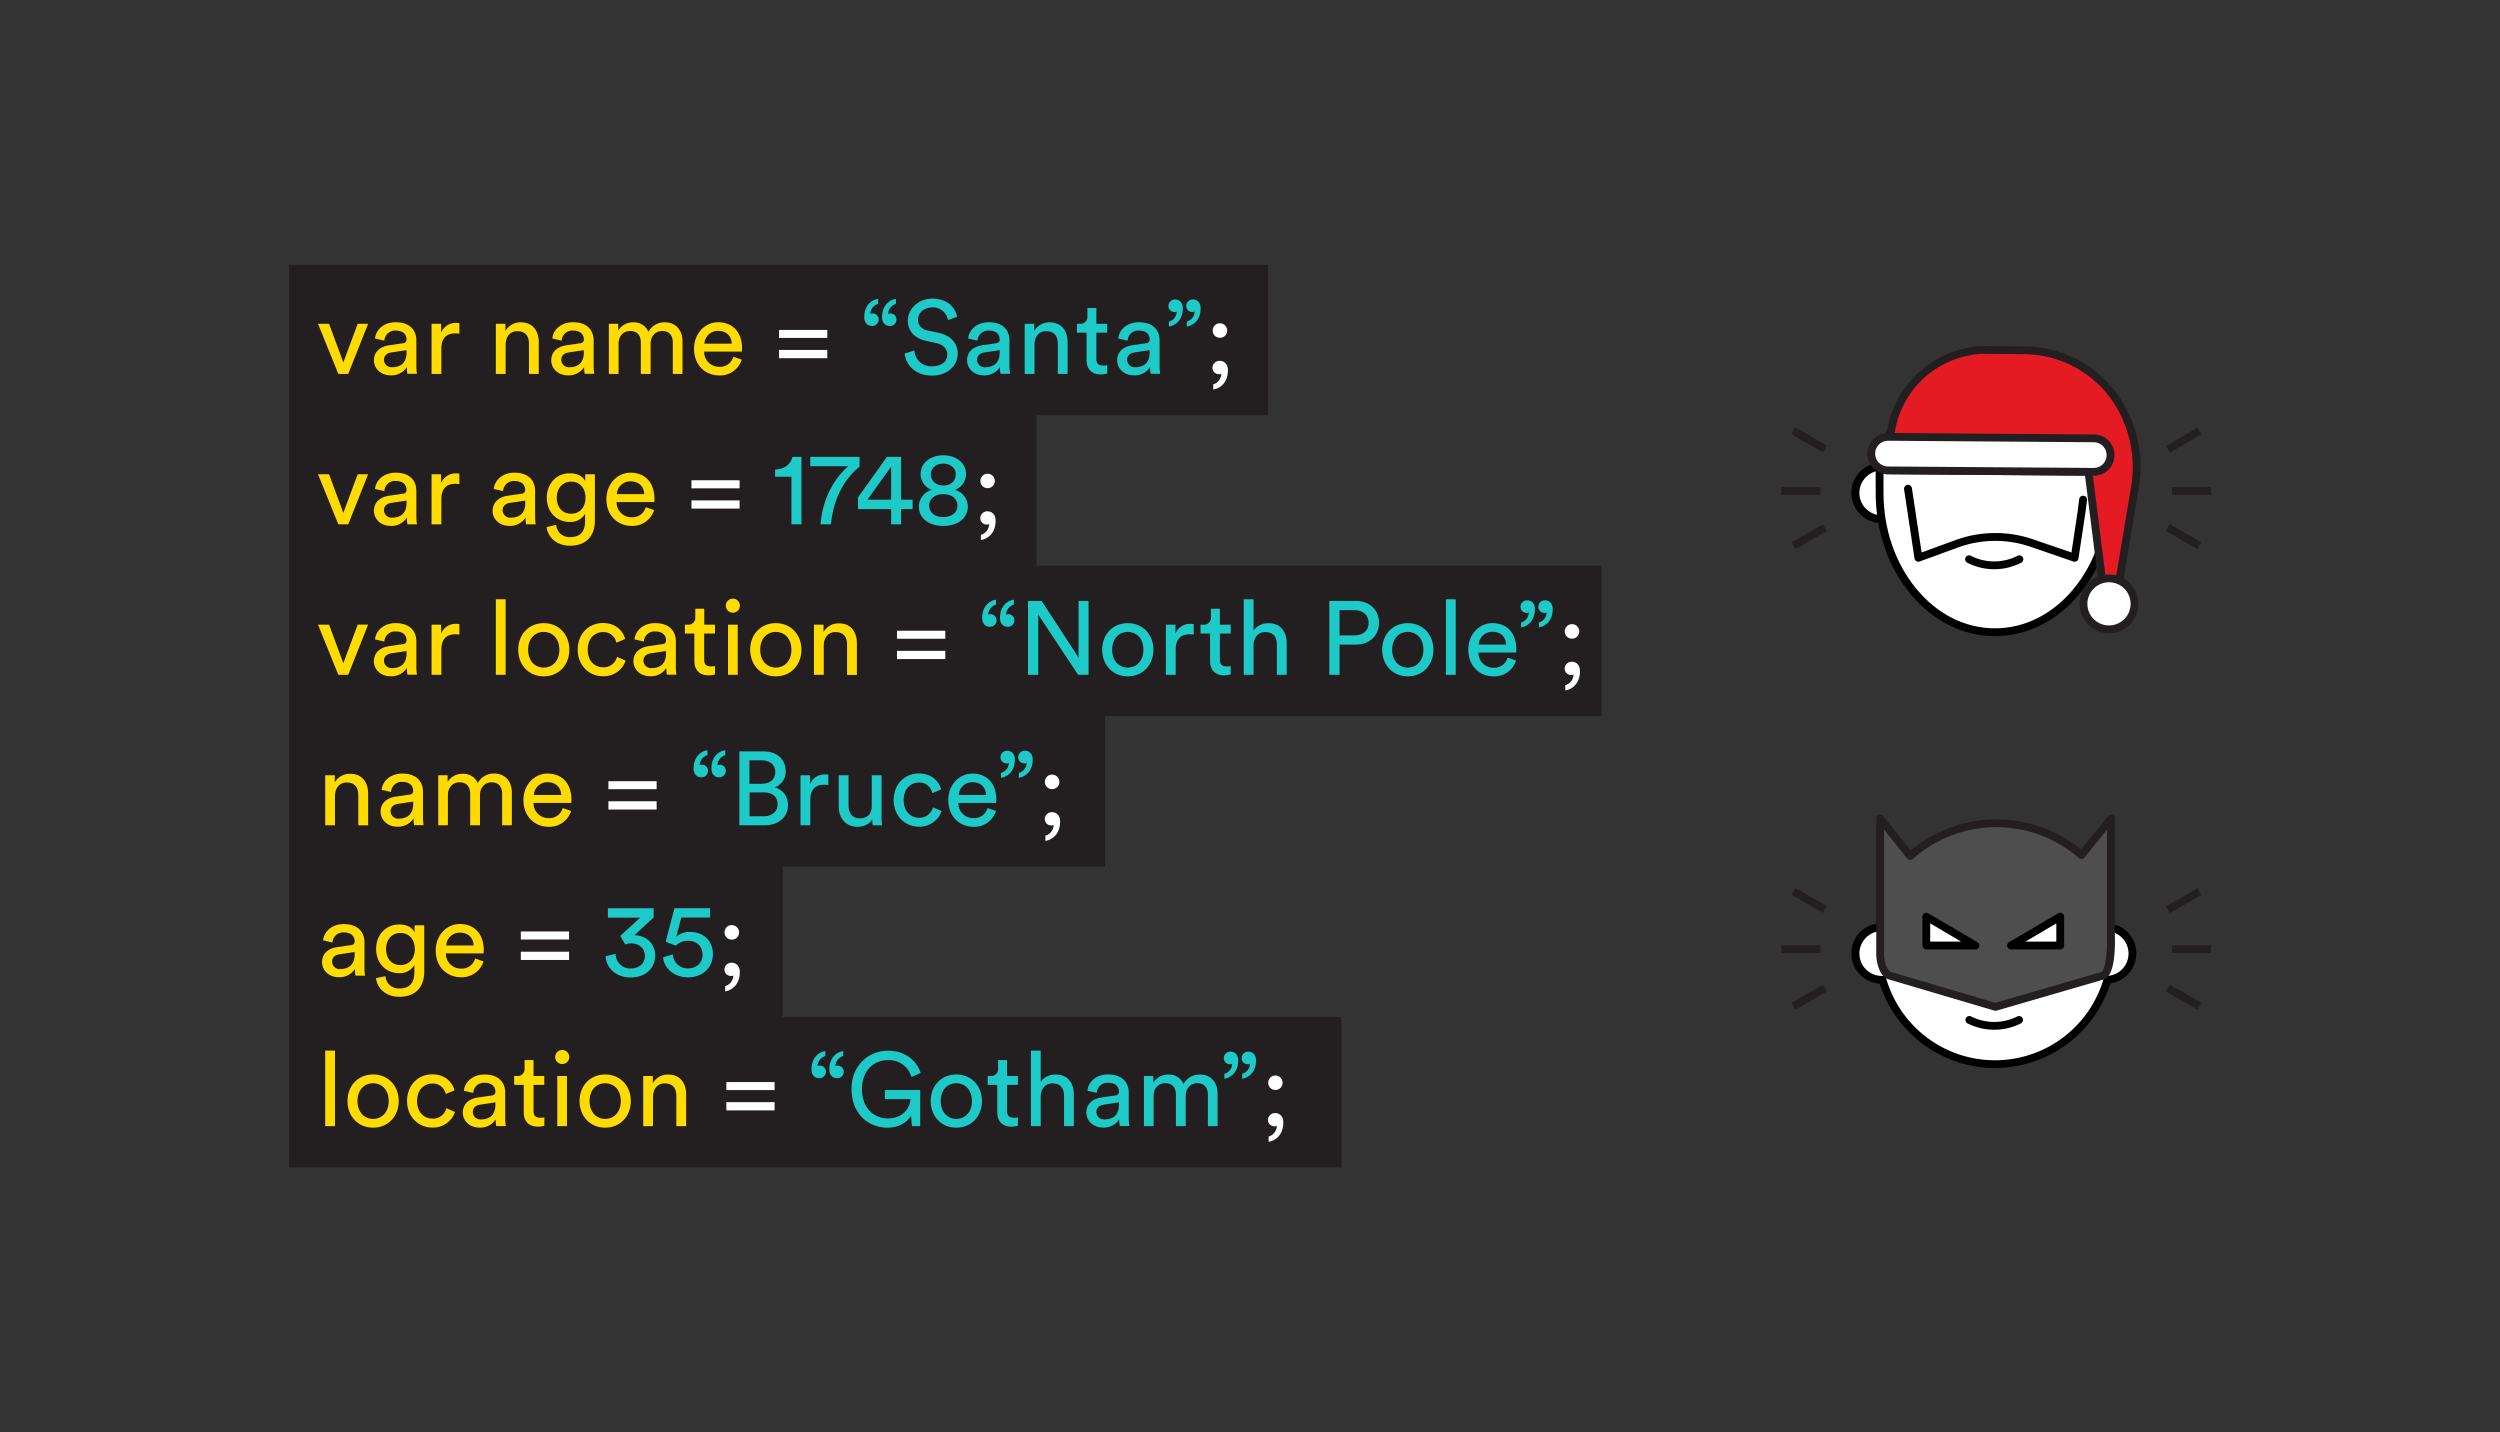 <svg id="Layer_1" data-name="Layer 1" xmlns="http://www.w3.org/2000/svg" viewBox="0 0 960 550"><rect x="0" y="0" width="960" height="550" fill="#333333" stroke="none"/><defs><style>.cls-1{fill:none;}.cls-2{fill:#231f20;}.cls-3{fill:#ffdb00;}.cls-4{fill:#fff;}.cls-5{fill:#1ecac7;}.cls-6{fill:#4e4e4e;}.cls-7{fill:#e51b24;}</style></defs><title>Slide-36-Batman</title><rect class="cls-1" width="960" height="550"/><polygon class="cls-2" points="424.34 332.77 424.34 275 614.97 275 614.97 217.23 398.03 217.23 398.03 159.46 486.93 159.46 486.93 101.69 111 101.69 111 159.46 111 217.23 111 275 111 332.77 111 390.54 111 448.31 515.16 448.31 515.16 390.54 300.57 390.54 300.57 332.77 424.34 332.77"/><path class="cls-3" d="M17.63,215.2H13.88V196h3.68v2.76a6.59,6.59,0,0,1,5.92-3.32c4.6,0,6.88,3.32,6.88,7.6v12.2H26.59V203.64c0-2.68-1.12-4.84-4.48-4.84-3,0-4.48,2.36-4.48,5.28V215.2Z" transform="translate(111 101.69)"/><path class="cls-3" d="M41,204.2l5.2-.76A1.4,1.4,0,0,0,47.67,202c0-1.88-1.24-3.44-4.16-3.44a4.08,4.08,0,0,0-4.36,3.88l-3.6-.84c0.4-3.68,3.72-6.24,7.88-6.24,5.76,0,8,3.28,8,7V212a18.07,18.07,0,0,0,.24,3.16H48a14.07,14.07,0,0,1-.2-2.6,7,7,0,0,1-6.2,3.2c-3.92,0-6.44-2.72-6.44-5.76C35.16,206.6,37.67,204.68,41,204.2ZM47.67,207v-0.88l-5.88.88c-1.6.24-2.8,1.16-2.8,2.88a2.92,2.92,0,0,0,3.12,2.8C45.19,212.64,47.67,211.16,47.67,207Z" transform="translate(111 101.69)"/><path class="cls-3" d="M57.28,215.2V196h3.6v2.56a6.63,6.63,0,0,1,5.84-3.12A6,6,0,0,1,72.47,199a6.9,6.9,0,0,1,6.44-3.64c3.36,0,6.64,2.28,6.64,7.32V215.2H81.83V203.12c0-2.52-1.24-4.4-4.08-4.4-2.64,0-4.44,2.08-4.44,4.84V215.2H69.55V203.12c0-2.48-1.2-4.4-4.08-4.4-2.68,0-4.48,2-4.48,4.88v11.6H57.28Z" transform="translate(111 101.69)"/><path class="cls-3" d="M108.31,209.72a8.72,8.72,0,0,1-8.64,6.08C94.51,215.8,90,212,90,205.52c0-6,4.36-10.16,9.2-10.16,5.92,0,9.24,4.08,9.24,10.08a8.44,8.44,0,0,1-.08,1.2H93.87a5.71,5.71,0,0,0,5.8,5.84,5.24,5.24,0,0,0,5.4-3.88Zm-3.8-6.12c-0.08-2.76-1.88-4.92-5.28-4.92A5.17,5.17,0,0,0,94,203.6h10.52Z" transform="translate(111 101.69)"/><path class="cls-4" d="M122.63,201.36v-3.08h18.52v3.08H122.63Zm0,7.8V206h18.52v3.16H122.63Z" transform="translate(111 101.69)"/><path class="cls-5" d="M158.27,196.8c-1.56,0-2.92-1.12-2.92-3.4,0-4.72,3.08-6.76,5.32-7v1.88a4.18,4.18,0,0,0-3,3.88,1.5,1.5,0,0,1,.8-0.2,2.32,2.32,0,0,1,2.4,2.44A2.48,2.48,0,0,1,158.27,196.8Zm6.84,0c-1.56,0-2.92-1.12-2.92-3.4,0-4.72,3.08-6.76,5.32-7v1.88a4.18,4.18,0,0,0-3,3.88,1.5,1.5,0,0,1,.8-0.2,2.32,2.32,0,0,1,2.4,2.44A2.48,2.48,0,0,1,165.11,196.8Z" transform="translate(111 101.69)"/><path class="cls-5" d="M182.15,186.84c5.4,0,8.56,3.2,8.56,7.68a6.29,6.29,0,0,1-4.24,6.12,6.82,6.82,0,0,1,5.12,6.84c0,4.48-3.56,7.72-8.76,7.72h-9.92V186.84h9.24Zm-0.44,12.4c3.16,0,5-1.88,5-4.52s-2-4.44-5.2-4.44h-4.72v9h4.88Zm0.56,12.52c3.16,0,5.32-1.76,5.32-4.52s-1.72-4.64-5.16-4.64h-5.6v9.16h5.44Z" transform="translate(111 101.69)"/><path class="cls-5" d="M207.07,199.76a11.71,11.71,0,0,0-1.64-.12c-3.16,0-5.28,1.68-5.28,5.92v9.64h-3.76V196h3.68v3.36a6,6,0,0,1,5.76-3.68,7.06,7.06,0,0,1,1.24.12v4Z" transform="translate(111 101.69)"/><path class="cls-5" d="M218.27,215.8c-4.48,0-7.2-3.36-7.2-7.72V196h3.76v11.56c0,2.64,1.2,5,4.36,5s4.56-2,4.56-4.92V196h3.76v15.68a32.33,32.33,0,0,0,.2,3.56h-3.6a17,17,0,0,1-.16-2.32C222.91,214.88,220.51,215.8,218.27,215.8Z" transform="translate(111 101.69)"/><path class="cls-5" d="M236,205.56c0,4.4,2.76,6.76,5.88,6.76a5.23,5.23,0,0,0,5.36-4l3.32,1.44a8.84,8.84,0,0,1-8.68,6c-5.6,0-9.72-4.4-9.72-10.24,0-6,4.2-10.2,9.68-10.2,5.12,0,7.76,3.2,8.56,6.12l-3.4,1.44a5,5,0,0,0-5.16-4.08C238.75,198.84,236,201.08,236,205.56Z" transform="translate(111 101.69)"/><path class="cls-5" d="M271.47,209.72a8.72,8.72,0,0,1-8.64,6.08c-5.16,0-9.68-3.76-9.68-10.28,0-6,4.36-10.16,9.2-10.16,5.92,0,9.24,4.08,9.24,10.08a8.47,8.47,0,0,1-.08,1.2H257a5.71,5.71,0,0,0,5.8,5.84,5.24,5.24,0,0,0,5.4-3.88Zm-3.8-6.12c-0.08-2.76-1.88-4.92-5.28-4.92a5.18,5.18,0,0,0-5.24,4.92h10.52Z" transform="translate(111 101.69)"/><path class="cls-5" d="M275.79,186.6c1.56,0,2.92,1.12,2.92,3.4,0,4.72-3.08,6.68-5.32,7v-1.88a4.1,4.1,0,0,0,3-3.88,1.5,1.5,0,0,1-.8.2,2.32,2.32,0,0,1-2.4-2.44A2.48,2.48,0,0,1,275.79,186.6Zm6.84,0c1.56,0,2.92,1.12,2.92,3.4,0,4.72-3.08,6.68-5.32,7v-1.88a4.1,4.1,0,0,0,3-3.88,1.5,1.5,0,0,1-.8.2A2.32,2.32,0,0,1,280,189,2.48,2.48,0,0,1,282.63,186.6Z" transform="translate(111 101.69)"/><path class="cls-4" d="M293,210.2c1.64,0,3.08,1.2,3.08,3.6,0,5-3.28,7.08-5.64,7.4v-2a4.32,4.32,0,0,0,3.16-4.12,1.56,1.56,0,0,1-.84.2,2.47,2.47,0,0,1-2.56-2.6A2.66,2.66,0,0,1,293,210.2Zm0-14.44a2.78,2.78,0,0,1,2.8,2.8,2.75,2.75,0,0,1-2.8,2.76,2.71,2.71,0,0,1-2.76-2.76A2.75,2.75,0,0,1,293,195.76Z" transform="translate(111 101.69)"/><path class="cls-3" d="M18.51,262l5.2-.76a1.4,1.4,0,0,0,1.48-1.44c0-1.88-1.24-3.44-4.16-3.44a4.08,4.08,0,0,0-4.36,3.88l-3.6-.84c0.4-3.68,3.72-6.24,7.88-6.24,5.76,0,8,3.28,8,7v9.64a18.07,18.07,0,0,0,.24,3.16H25.51a14.07,14.07,0,0,1-.2-2.6,7,7,0,0,1-6.2,3.2c-3.92,0-6.44-2.72-6.44-5.76C12.68,264.37,15.19,262.45,18.51,262Zm6.68,2.76v-0.88l-5.88.88c-1.6.24-2.8,1.16-2.8,2.88a2.92,2.92,0,0,0,3.12,2.8C22.71,270.41,25.19,268.93,25.19,264.73Z" transform="translate(111 101.69)"/><path class="cls-3" d="M37,273.17a5.11,5.11,0,0,0,5.24,4.72c4,0,5.88-2.08,5.88-6.24v-2.76A6.41,6.41,0,0,1,42.27,272c-5.12,0-8.84-3.88-8.84-9.32,0-5.2,3.56-9.36,8.84-9.36,3,0,5,1.12,5.92,3v-2.68h3.72v17.8c0,4.88-2.4,9.64-9.64,9.64-4.8,0-8.4-3-8.88-7.16Zm11.28-10.44c0-3.72-2.24-6.16-5.48-6.16s-5.56,2.44-5.56,6.16,2.16,6.16,5.56,6.16C46.07,268.89,48.31,266.45,48.31,262.73Z" transform="translate(111 101.69)"/><path class="cls-3" d="M74.67,267.49A8.72,8.72,0,0,1,66,273.57c-5.16,0-9.68-3.76-9.68-10.28,0-6,4.36-10.16,9.2-10.16,5.92,0,9.24,4.08,9.24,10.08a8.44,8.44,0,0,1-.08,1.2H60.23a5.71,5.71,0,0,0,5.8,5.84,5.24,5.24,0,0,0,5.4-3.88Zm-3.8-6.12c-0.08-2.76-1.88-4.92-5.28-4.92a5.17,5.17,0,0,0-5.24,4.92H70.87Z" transform="translate(111 101.69)"/><path class="cls-4" d="M89,259.13V256h18.52v3.08H89Zm0,7.8v-3.16h18.52v3.16H89Z" transform="translate(111 101.69)"/><path class="cls-5" d="M127.19,257.69l7.64-7h-12.4v-3.6H140v3.52l-7.4,6.84c3.8,0,8,2.56,8,7.88,0,4.36-3.36,8.32-9.4,8.32s-9.4-3.92-9.64-8.16l3.84-.88a5.59,5.59,0,0,0,5.76,5.6c3.56,0,5.48-2.2,5.48-4.8,0-3.4-2.72-4.84-5.28-4.84a7,7,0,0,0-2.28.4Z" transform="translate(111 101.69)"/><path class="cls-5" d="M147.39,264.81a5.6,5.6,0,0,0,5.84,5.36c3.08,0,5.56-2,5.56-5.24,0-3.56-2.6-5.36-5.6-5.36a6.64,6.64,0,0,0-4.72,1.88c-1.36-.52-2.52-1-3.84-1.52L148,247.05h13.68v3.6H150.59l-1.92,7.44a7.26,7.26,0,0,1,5.28-1.92c5.08,0,8.8,3.24,8.8,8.6,0,4.88-3.76,8.84-9.52,8.84-5.52,0-9.24-3.6-9.6-7.68Z" transform="translate(111 101.69)"/><path class="cls-4" d="M170,268c1.64,0,3.08,1.2,3.08,3.6,0,5-3.28,7.08-5.64,7.4v-2a4.32,4.32,0,0,0,3.16-4.12,1.56,1.56,0,0,1-.84.2,2.47,2.47,0,0,1-2.56-2.6A2.66,2.66,0,0,1,170,268Zm0-14.44a2.78,2.78,0,0,1,2.8,2.8,2.75,2.75,0,0,1-2.8,2.76,2.71,2.71,0,0,1-2.76-2.76A2.75,2.75,0,0,1,170,253.53Z" transform="translate(111 101.69)"/><path class="cls-3" d="M13.88,330.74v-29h3.76v29H13.88Z" transform="translate(111 101.69)"/><path class="cls-3" d="M42.11,321.1c0,5.88-4.08,10.24-9.84,10.24S22.44,327,22.44,321.1s4.08-10.2,9.84-10.2S42.11,315.26,42.11,321.1Zm-3.84,0c0-4.44-2.8-6.84-6-6.84s-6,2.4-6,6.84,2.8,6.88,6,6.88S38.27,325.58,38.27,321.1Z" transform="translate(111 101.69)"/><path class="cls-3" d="M49.15,321.1c0,4.4,2.76,6.76,5.88,6.76a5.23,5.23,0,0,0,5.36-4l3.32,1.44a8.84,8.84,0,0,1-8.68,6c-5.6,0-9.72-4.4-9.72-10.24,0-6,4.2-10.2,9.68-10.2,5.12,0,7.76,3.2,8.56,6.12l-3.4,1.44A5,5,0,0,0,55,314.38C52,314.38,49.15,316.62,49.15,321.1Z" transform="translate(111 101.69)"/><path class="cls-3" d="M72.56,319.74l5.2-.76a1.4,1.4,0,0,0,1.48-1.44c0-1.88-1.24-3.44-4.16-3.44A4.08,4.08,0,0,0,70.72,318l-3.6-.84c0.4-3.68,3.72-6.24,7.88-6.24,5.76,0,8,3.28,8,7v9.64a18.07,18.07,0,0,0,.24,3.16H79.55a14.07,14.07,0,0,1-.2-2.6,7,7,0,0,1-6.2,3.2c-3.92,0-6.44-2.72-6.44-5.76C66.72,322.14,69.24,320.22,72.56,319.74Zm6.68,2.76v-0.88l-5.88.88c-1.6.24-2.8,1.16-2.8,2.88a2.92,2.92,0,0,0,3.12,2.8C76.75,328.18,79.23,326.7,79.23,322.5Z" transform="translate(111 101.69)"/><path class="cls-3" d="M93.88,311.5H98v3.4H93.88v10c0,1.76.72,2.64,2.68,2.64a7.6,7.6,0,0,0,1.48-.16v3.2a8.22,8.22,0,0,1-2.56.36c-3.28,0-5.36-2-5.36-5.48V314.9H86.44v-3.4h1a2.69,2.69,0,0,0,3-3v-3.12h3.44v6.08Z" transform="translate(111 101.69)"/><path class="cls-3" d="M104.88,301.5a2.7,2.7,0,1,1-2.68,2.72A2.7,2.7,0,0,1,104.88,301.5ZM103,330.74V311.5h3.72v19.24H103Z" transform="translate(111 101.69)"/><path class="cls-3" d="M131.23,321.1c0,5.88-4.08,10.24-9.84,10.24s-9.84-4.36-9.84-10.24,4.08-10.2,9.84-10.2S131.23,315.26,131.23,321.1Zm-3.84,0c0-4.44-2.8-6.84-6-6.84s-6,2.4-6,6.84,2.8,6.88,6,6.88S127.39,325.58,127.39,321.1Z" transform="translate(111 101.69)"/><path class="cls-3" d="M139.79,330.74H136V311.5h3.68v2.76a6.59,6.59,0,0,1,5.92-3.32c4.6,0,6.88,3.32,6.88,7.6v12.2h-3.76V319.18c0-2.68-1.12-4.84-4.48-4.84-3,0-4.48,2.36-4.48,5.28v11.12Z" transform="translate(111 101.69)"/><path class="cls-4" d="M167.92,316.9v-3.08h18.52v3.08H167.92Zm0,7.8v-3.16h18.52v3.16H167.92Z" transform="translate(111 101.69)"/><path class="cls-5" d="M203.55,312.34c-1.56,0-2.92-1.12-2.92-3.4,0-4.72,3.08-6.76,5.32-7v1.88a4.18,4.18,0,0,0-3,3.88,1.5,1.5,0,0,1,.8-0.2,2.32,2.32,0,0,1,2.4,2.44A2.48,2.48,0,0,1,203.55,312.34Zm6.84,0c-1.56,0-2.92-1.12-2.92-3.4,0-4.72,3.08-6.76,5.32-7v1.88a4.18,4.18,0,0,0-3,3.88,1.5,1.5,0,0,1,.8-0.2,2.32,2.32,0,0,1,2.4,2.44A2.48,2.48,0,0,1,210.39,312.34Z" transform="translate(111 101.69)"/><path class="cls-5" d="M239.19,330.74l-0.36-4c-1.24,2.24-4.32,4.6-9.08,4.6-7.12,0-13.76-5.2-13.76-14.8s7-14.76,14-14.76c6.16,0,10.92,3.44,12.56,8.56L239,311.86a9,9,0,0,0-9-6.48c-5.08,0-10,3.64-10,11.16s4.8,11.24,9.88,11.24c6.32,0,8.6-4.48,8.76-7.4h-9.84v-3.52h13.56v13.88h-3.16Z" transform="translate(111 101.69)"/><path class="cls-5" d="M266.07,321.1c0,5.88-4.08,10.24-9.84,10.24s-9.84-4.36-9.84-10.24,4.08-10.2,9.84-10.2S266.07,315.26,266.07,321.1Zm-3.84,0c0-4.44-2.8-6.84-6-6.84s-6,2.4-6,6.84,2.8,6.88,6,6.88S262.23,325.58,262.23,321.1Z" transform="translate(111 101.69)"/><path class="cls-5" d="M275.71,311.5h4.16v3.4h-4.16v10c0,1.76.72,2.64,2.68,2.64a7.59,7.59,0,0,0,1.48-.16v3.2a8.21,8.21,0,0,1-2.56.36c-3.28,0-5.36-2-5.36-5.48V314.9h-3.68v-3.4h1a2.69,2.69,0,0,0,3-3v-3.12h3.44v6.08Z" transform="translate(111 101.69)"/><path class="cls-5" d="M288.63,330.74h-3.76v-29h3.76v12a6.8,6.8,0,0,1,5.84-2.8c4.6,0,6.88,3.32,6.88,7.6v12.2h-3.76V319.18c0-2.68-1.12-4.84-4.48-4.84-2.88,0-4.4,2.24-4.48,5.08v11.32Z" transform="translate(111 101.69)"/><path class="cls-5" d="M312,319.74l5.2-.76a1.4,1.4,0,0,0,1.48-1.44c0-1.88-1.24-3.44-4.16-3.44a4.08,4.08,0,0,0-4.36,3.88l-3.6-.84c0.4-3.68,3.72-6.24,7.88-6.24,5.76,0,8,3.28,8,7v9.64a18.1,18.1,0,0,0,.24,3.16H319a14.06,14.06,0,0,1-.2-2.6,7,7,0,0,1-6.2,3.2c-3.92,0-6.44-2.72-6.44-5.76C306.15,322.14,308.67,320.22,312,319.74Zm6.68,2.76v-0.88l-5.88.88c-1.6.24-2.8,1.16-2.8,2.88a2.92,2.92,0,0,0,3.12,2.8C316.19,328.18,318.67,326.7,318.67,322.5Z" transform="translate(111 101.69)"/><path class="cls-5" d="M328.27,330.74V311.5h3.6v2.56a6.63,6.63,0,0,1,5.84-3.12,6,6,0,0,1,5.76,3.64,6.91,6.91,0,0,1,6.44-3.64c3.36,0,6.64,2.28,6.64,7.32v12.48h-3.72V318.66c0-2.52-1.24-4.4-4.08-4.4-2.64,0-4.44,2.08-4.44,4.84v11.64h-3.76V318.66c0-2.48-1.2-4.4-4.08-4.4-2.68,0-4.48,2-4.48,4.88v11.6h-3.72Z" transform="translate(111 101.69)"/><path class="cls-5" d="M361.55,302.14c1.56,0,2.92,1.12,2.92,3.4,0,4.72-3.08,6.68-5.32,7v-1.88a4.1,4.1,0,0,0,3-3.88,1.5,1.5,0,0,1-.8.2,2.32,2.32,0,0,1-2.4-2.44A2.48,2.48,0,0,1,361.55,302.14Zm6.84,0c1.56,0,2.92,1.12,2.92,3.4,0,4.72-3.08,6.68-5.32,7v-1.88a4.1,4.1,0,0,0,3-3.88,1.5,1.5,0,0,1-.8.2,2.32,2.32,0,0,1-2.4-2.44A2.48,2.48,0,0,1,368.39,302.14Z" transform="translate(111 101.69)"/><path class="cls-4" d="M378.71,325.74c1.64,0,3.08,1.2,3.08,3.6,0,5-3.28,7.08-5.64,7.4v-2a4.32,4.32,0,0,0,3.16-4.12,1.56,1.56,0,0,1-.84.2,2.47,2.47,0,0,1-2.56-2.6A2.66,2.66,0,0,1,378.71,325.74Zm0-14.44a2.78,2.78,0,0,1,2.8,2.8,2.75,2.75,0,0,1-2.8,2.76A2.71,2.71,0,0,1,376,314.1,2.75,2.75,0,0,1,378.71,311.3Z" transform="translate(111 101.69)"/><path class="cls-3" d="M22.72,41.89h-3.8l-7.8-19.24h4.24l5.48,14.84,5.52-14.84h4Z" transform="translate(111 101.69)"/><path class="cls-3" d="M38.44,30.89l5.2-.76a1.4,1.4,0,0,0,1.48-1.44c0-1.88-1.24-3.44-4.16-3.44a4.08,4.08,0,0,0-4.36,3.88L33,28.29c0.4-3.68,3.72-6.24,7.88-6.24,5.76,0,8,3.28,8,7v9.64a18.08,18.08,0,0,0,.24,3.16H45.44a14.07,14.07,0,0,1-.2-2.6,7,7,0,0,1-6.2,3.2c-3.92,0-6.44-2.72-6.44-5.76C32.6,33.29,35.12,31.37,38.44,30.89Zm6.68,2.76V32.77l-5.88.88c-1.6.24-2.8,1.16-2.8,2.88a2.92,2.92,0,0,0,3.12,2.8C42.64,39.33,45.12,37.85,45.12,33.65Z" transform="translate(111 101.69)"/><path class="cls-3" d="M65.4,26.45a11.71,11.71,0,0,0-1.64-.12c-3.16,0-5.28,1.68-5.28,5.92v9.64H54.72V22.65H58.4V26a6,6,0,0,1,5.76-3.68,7.06,7.06,0,0,1,1.24.12v4Z" transform="translate(111 101.69)"/><path class="cls-3" d="M83.16,41.89H79.4V22.65h3.68v2.76A6.59,6.59,0,0,1,89,22.09c4.6,0,6.88,3.32,6.88,7.6v12.2H92.12V30.33c0-2.68-1.12-4.84-4.48-4.84-3,0-4.48,2.36-4.48,5.28V41.89Z" transform="translate(111 101.69)"/><path class="cls-3" d="M106.52,30.89l5.2-.76a1.4,1.4,0,0,0,1.48-1.44c0-1.88-1.24-3.44-4.16-3.44a4.08,4.08,0,0,0-4.36,3.88l-3.6-.84c0.4-3.68,3.72-6.24,7.88-6.24,5.76,0,8,3.28,8,7v9.64a18.08,18.08,0,0,0,.24,3.16h-3.68a14.07,14.07,0,0,1-.2-2.6,7,7,0,0,1-6.2,3.2c-3.92,0-6.44-2.72-6.44-5.76C100.68,33.29,103.2,31.37,106.52,30.89Zm6.68,2.76V32.77l-5.88.88c-1.6.24-2.8,1.16-2.8,2.88a2.92,2.92,0,0,0,3.12,2.8C110.72,39.33,113.2,37.85,113.2,33.65Z" transform="translate(111 101.69)"/><path class="cls-3" d="M122.8,41.89V22.65h3.6v2.56a6.63,6.63,0,0,1,5.84-3.12A6,6,0,0,1,138,25.73a6.91,6.91,0,0,1,6.44-3.64c3.36,0,6.64,2.28,6.64,7.32V41.89h-3.72V29.81c0-2.52-1.24-4.4-4.08-4.4-2.64,0-4.44,2.08-4.44,4.84V41.89h-3.76V29.81c0-2.48-1.2-4.4-4.08-4.4-2.68,0-4.48,2-4.48,4.88v11.6H122.8Z" transform="translate(111 101.69)"/><path class="cls-3" d="M173.83,36.41a8.72,8.72,0,0,1-8.64,6.08c-5.16,0-9.68-3.76-9.68-10.28,0-6,4.36-10.16,9.2-10.16,5.92,0,9.24,4.08,9.24,10.08a8.44,8.44,0,0,1-.08,1.2H159.4a5.71,5.71,0,0,0,5.8,5.84,5.24,5.24,0,0,0,5.4-3.88ZM170,30.29c-0.08-2.76-1.88-4.92-5.28-4.92a5.17,5.17,0,0,0-5.24,4.92H170Z" transform="translate(111 101.69)"/><path class="cls-4" d="M188.16,28.05V25h18.52v3.08H188.16Zm0,7.8V32.69h18.52v3.16H188.16Z" transform="translate(111 101.69)"/><path class="cls-5" d="M223.8,23.49c-1.56,0-2.92-1.12-2.92-3.4,0-4.72,3.08-6.76,5.32-7V15a4.18,4.18,0,0,0-3,3.88,1.51,1.51,0,0,1,.8-0.2,2.32,2.32,0,0,1,2.4,2.44A2.48,2.48,0,0,1,223.8,23.49Zm6.84,0c-1.56,0-2.92-1.12-2.92-3.4,0-4.72,3.08-6.76,5.32-7V15a4.18,4.18,0,0,0-3,3.88,1.51,1.51,0,0,1,.8-0.2,2.32,2.32,0,0,1,2.4,2.44A2.48,2.48,0,0,1,230.64,23.49Z" transform="translate(111 101.69)"/><path class="cls-5" d="M253,21.21a5.75,5.75,0,0,0-6-4.84c-3.2,0-5.48,2.08-5.48,4.72,0,2,1.24,3.6,3.64,4.12l4.24,0.92c4.72,1,7.36,4,7.36,8,0,4.4-3.76,8.4-9.8,8.4-6.84,0-10.08-4.4-10.6-8.44l3.76-1.2a6.44,6.44,0,0,0,6.8,6.08c3.92,0,5.84-2,5.84-4.52,0-2-1.4-3.8-4.24-4.4l-4-.88c-4-.88-6.92-3.52-6.92-7.76,0-4.44,4.12-8.44,9.36-8.44,6.4,0,9,4,9.6,7Z" transform="translate(111 101.69)"/><path class="cls-5" d="M266.2,30.89l5.2-.76a1.4,1.4,0,0,0,1.48-1.44c0-1.88-1.24-3.44-4.16-3.44a4.08,4.08,0,0,0-4.36,3.88l-3.6-.84c0.4-3.68,3.72-6.24,7.88-6.24,5.76,0,8,3.28,8,7v9.64a18.12,18.12,0,0,0,.24,3.16h-3.68a14.06,14.06,0,0,1-.2-2.6,7,7,0,0,1-6.2,3.2c-3.92,0-6.44-2.72-6.44-5.76C260.36,33.29,262.88,31.37,266.2,30.89Zm6.68,2.76V32.77l-5.88.88c-1.6.24-2.8,1.16-2.8,2.88a2.92,2.92,0,0,0,3.12,2.8C270.4,39.33,272.87,37.85,272.87,33.65Z" transform="translate(111 101.69)"/><path class="cls-5" d="M286.24,41.89h-3.76V22.65h3.68v2.76a6.59,6.59,0,0,1,5.92-3.32c4.6,0,6.88,3.32,6.88,7.6v12.2h-3.76V30.33c0-2.68-1.12-4.84-4.48-4.84-3,0-4.48,2.36-4.48,5.28V41.89Z" transform="translate(111 101.69)"/><path class="cls-5" d="M310,22.65h4.16v3.4H310v10c0,1.76.72,2.64,2.68,2.64a7.59,7.59,0,0,0,1.48-.16v3.2a8.21,8.21,0,0,1-2.56.36c-3.28,0-5.36-2-5.36-5.48V26.05h-3.68v-3.4h1a2.69,2.69,0,0,0,3-3V16.57H310v6.08Z" transform="translate(111 101.69)"/><path class="cls-5" d="M323.8,30.89l5.2-.76a1.4,1.4,0,0,0,1.48-1.44c0-1.88-1.24-3.44-4.16-3.44A4.08,4.08,0,0,0,322,29.13l-3.6-.84c0.4-3.68,3.72-6.24,7.88-6.24,5.76,0,8,3.28,8,7v9.64a18.12,18.12,0,0,0,.24,3.16h-3.68a14.06,14.06,0,0,1-.2-2.6,7,7,0,0,1-6.2,3.2c-3.92,0-6.44-2.72-6.44-5.76C318,33.29,320.48,31.37,323.8,30.89Zm6.68,2.76V32.77l-5.88.88c-1.6.24-2.8,1.16-2.8,2.88a2.92,2.92,0,0,0,3.12,2.8C328,39.33,330.47,37.85,330.47,33.65Z" transform="translate(111 101.69)"/><path class="cls-5" d="M340.28,13.3c1.56,0,2.92,1.12,2.92,3.4,0,4.72-3.08,6.68-5.32,7V21.81a4.1,4.1,0,0,0,3-3.88,1.5,1.5,0,0,1-.8.2,2.32,2.32,0,0,1-2.4-2.44A2.48,2.48,0,0,1,340.28,13.3Zm6.84,0c1.56,0,2.92,1.12,2.92,3.4,0,4.72-3.08,6.68-5.32,7V21.81a4.1,4.1,0,0,0,3-3.88,1.5,1.5,0,0,1-.8.2,2.32,2.32,0,0,1-2.4-2.44A2.48,2.48,0,0,1,347.11,13.3Z" transform="translate(111 101.69)"/><path class="cls-4" d="M357.44,36.89c1.64,0,3.08,1.2,3.08,3.6,0,5-3.28,7.08-5.64,7.4v-2A4.32,4.32,0,0,0,358,41.81a1.56,1.56,0,0,1-.84.2,2.47,2.47,0,0,1-2.56-2.6A2.66,2.66,0,0,1,357.44,36.89Zm0-14.44a2.78,2.78,0,0,1,2.8,2.8,2.75,2.75,0,0,1-2.8,2.76,2.72,2.72,0,0,1-2.76-2.76A2.75,2.75,0,0,1,357.44,22.45Z" transform="translate(111 101.69)"/><path class="cls-3" d="M22.72,99.66h-3.8l-7.8-19.24h4.24l5.48,14.84,5.52-14.84h4Z" transform="translate(111 101.69)"/><path class="cls-3" d="M38.44,88.66l5.2-.76a1.4,1.4,0,0,0,1.48-1.44C45.12,84.58,43.88,83,41,83A4.08,4.08,0,0,0,36.6,86.9L33,86.06c0.4-3.68,3.72-6.24,7.88-6.24,5.76,0,8,3.28,8,7V96.5a18.08,18.08,0,0,0,.24,3.16H45.44a14.07,14.07,0,0,1-.2-2.6,7,7,0,0,1-6.2,3.2c-3.92,0-6.44-2.72-6.44-5.76C32.6,91.06,35.12,89.14,38.44,88.66Zm6.68,2.76V90.54l-5.88.88c-1.6.24-2.8,1.16-2.8,2.88a2.92,2.92,0,0,0,3.12,2.8C42.64,97.1,45.12,95.62,45.12,91.42Z" transform="translate(111 101.69)"/><path class="cls-3" d="M65.4,84.22a11.71,11.71,0,0,0-1.64-.12c-3.16,0-5.28,1.68-5.28,5.92v9.64H54.72V80.42H58.4v3.36a6,6,0,0,1,5.76-3.68,7.06,7.06,0,0,1,1.24.12v4Z" transform="translate(111 101.69)"/><path class="cls-3" d="M84,88.66l5.2-.76a1.4,1.4,0,0,0,1.48-1.44c0-1.88-1.24-3.44-4.16-3.44A4.08,4.08,0,0,0,82.2,86.9l-3.6-.84c0.4-3.68,3.72-6.24,7.88-6.24,5.76,0,8,3.28,8,7V96.5a18.08,18.08,0,0,0,.24,3.16H91a14.07,14.07,0,0,1-.2-2.6,7,7,0,0,1-6.2,3.2c-3.92,0-6.44-2.72-6.44-5.76C78.2,91.06,80.72,89.14,84,88.66Zm6.68,2.76V90.54l-5.88.88c-1.6.24-2.8,1.16-2.8,2.88a2.92,2.92,0,0,0,3.12,2.8C88.24,97.1,90.72,95.62,90.72,91.42Z" transform="translate(111 101.69)"/><path class="cls-3" d="M102.56,99.86a5.11,5.11,0,0,0,5.24,4.72c4,0,5.88-2.08,5.88-6.24V95.58a6.41,6.41,0,0,1-5.88,3.16c-5.12,0-8.84-3.88-8.84-9.32,0-5.2,3.56-9.36,8.84-9.36,3,0,5,1.12,5.92,3V80.42h3.72v17.8c0,4.88-2.4,9.64-9.64,9.64-4.8,0-8.4-3-8.88-7.16Zm11.28-10.44c0-3.72-2.24-6.16-5.48-6.16s-5.56,2.44-5.56,6.16,2.16,6.16,5.56,6.16C111.6,95.58,113.84,93.14,113.84,89.42Z" transform="translate(111 101.69)"/><path class="cls-3" d="M140.19,94.18a8.72,8.72,0,0,1-8.64,6.08c-5.16,0-9.68-3.76-9.68-10.28,0-6,4.36-10.16,9.2-10.16,5.92,0,9.24,4.08,9.24,10.08a8.44,8.44,0,0,1-.08,1.2H125.76a5.71,5.71,0,0,0,5.8,5.84,5.24,5.24,0,0,0,5.4-3.88Zm-3.8-6.12c-0.08-2.76-1.88-4.92-5.28-4.92a5.17,5.17,0,0,0-5.24,4.92H136.4Z" transform="translate(111 101.69)"/><path class="cls-4" d="M154.52,85.82V82.74H173v3.08H154.52Zm0,7.8V90.46H173v3.16H154.52Z" transform="translate(111 101.69)"/><path class="cls-5" d="M192.92,99.66V81.38h-6.28V78.62c3.6-.08,6.08-2.08,6.68-4.88h3.44V99.66h-3.84Z" transform="translate(111 101.69)"/><path class="cls-5" d="M219.07,77.5c-2.4,1.92-9.72,8.44-11,22.16h-4c1.16-15.08,10.68-22.32,10.68-22.32h-14.6v-3.6h18.92V77.5Z" transform="translate(111 101.69)"/><path class="cls-5" d="M218.48,89.3l11.12-15.56H235V90.18h4.44v3.64H235v5.84h-3.8V93.82H218.48V89.3Zm12.72-11.8-9.12,12.68h9.12V77.5Z" transform="translate(111 101.69)"/><path class="cls-5" d="M241.84,92.82a6.78,6.78,0,0,1,4.92-6.4,6.52,6.52,0,0,1-4.24-6.08c0-4.24,3.76-7.2,8.72-7.2s8.72,3,8.72,7.2a6.54,6.54,0,0,1-4.24,6.08,6.74,6.74,0,0,1,4.92,6.4c0,4.16-3.44,7.44-9.4,7.44S241.84,97,241.84,92.82Zm14.84-.32c0-2.48-2-4.44-5.44-4.44s-5.44,2-5.44,4.44,2,4.36,5.44,4.36S256.67,94.94,256.67,92.5Zm-0.64-12c0-2.32-1.88-4.16-4.8-4.16s-4.8,1.84-4.8,4.16c0,2.52,2,4.2,4.8,4.24S256,83.06,256,80.54Z" transform="translate(111 101.69)"/><path class="cls-4" d="M268.23,94.66c1.64,0,3.08,1.2,3.08,3.6,0,5-3.28,7.08-5.64,7.4v-2a4.32,4.32,0,0,0,3.16-4.12,1.56,1.56,0,0,1-.84.2,2.47,2.47,0,0,1-2.56-2.6A2.66,2.66,0,0,1,268.23,94.66Zm0-14.44A2.78,2.78,0,0,1,271,83a2.75,2.75,0,0,1-2.8,2.76A2.72,2.72,0,0,1,265.48,83,2.75,2.75,0,0,1,268.23,80.22Z" transform="translate(111 101.69)"/><path class="cls-3" d="M22.72,157.43h-3.8l-7.8-19.24h4.24L20.84,153l5.52-14.84h4Z" transform="translate(111 101.69)"/><path class="cls-3" d="M38.44,146.43l5.2-.76a1.4,1.4,0,0,0,1.48-1.44c0-1.88-1.24-3.44-4.16-3.44a4.08,4.08,0,0,0-4.36,3.88l-3.6-.84c0.4-3.68,3.72-6.24,7.88-6.24,5.76,0,8,3.28,8,7v9.64a18.08,18.08,0,0,0,.24,3.16H45.44a14.07,14.07,0,0,1-.2-2.6A7,7,0,0,1,39,158c-3.92,0-6.44-2.72-6.44-5.76C32.6,148.83,35.12,146.91,38.44,146.43Zm6.68,2.76v-0.88l-5.88.88c-1.6.24-2.8,1.16-2.8,2.88a2.92,2.92,0,0,0,3.12,2.8C42.64,154.87,45.12,153.39,45.12,149.19Z" transform="translate(111 101.69)"/><path class="cls-3" d="M65.4,142a11.71,11.71,0,0,0-1.64-.12c-3.16,0-5.28,1.68-5.28,5.92v9.64H54.72V138.19H58.4v3.36a6,6,0,0,1,5.76-3.68,7.06,7.06,0,0,1,1.24.12v4Z" transform="translate(111 101.69)"/><path class="cls-3" d="M79.4,157.43v-29h3.76v29H79.4Z" transform="translate(111 101.69)"/><path class="cls-3" d="M107.63,147.79c0,5.88-4.08,10.24-9.84,10.24S88,153.67,88,147.79s4.08-10.2,9.84-10.2S107.63,142,107.63,147.79Zm-3.84,0c0-4.44-2.8-6.84-6-6.84s-6,2.4-6,6.84,2.8,6.88,6,6.88S103.8,152.27,103.8,147.79Z" transform="translate(111 101.69)"/><path class="cls-3" d="M114.68,147.79c0,4.4,2.76,6.76,5.88,6.76a5.23,5.23,0,0,0,5.36-4l3.32,1.44a8.84,8.84,0,0,1-8.68,6c-5.6,0-9.72-4.4-9.72-10.24,0-6,4.2-10.2,9.68-10.2,5.12,0,7.76,3.2,8.56,6.12l-3.4,1.44a5,5,0,0,0-5.16-4.08C117.48,141.07,114.68,143.31,114.68,147.79Z" transform="translate(111 101.69)"/><path class="cls-3" d="M138.08,146.43l5.2-.76a1.4,1.4,0,0,0,1.48-1.44c0-1.88-1.24-3.44-4.16-3.44a4.08,4.08,0,0,0-4.36,3.88l-3.6-.84c0.4-3.68,3.72-6.24,7.88-6.24,5.76,0,8,3.28,8,7v9.64a18.08,18.08,0,0,0,.24,3.16h-3.68a14.07,14.07,0,0,1-.2-2.6,7,7,0,0,1-6.2,3.2c-3.92,0-6.44-2.72-6.44-5.76C132.24,148.83,134.76,146.91,138.08,146.43Zm6.68,2.76v-0.88l-5.88.88c-1.6.24-2.8,1.16-2.8,2.88a2.92,2.92,0,0,0,3.12,2.8C142.28,154.87,144.76,153.39,144.76,149.19Z" transform="translate(111 101.69)"/><path class="cls-3" d="M159.4,138.19h4.16v3.4H159.4v10c0,1.76.72,2.64,2.68,2.64a7.61,7.61,0,0,0,1.48-.16v3.2a8.22,8.22,0,0,1-2.56.36c-3.28,0-5.36-2-5.36-5.48V141.59H152v-3.4h1a2.69,2.69,0,0,0,3-3v-3.12h3.44v6.08Z" transform="translate(111 101.69)"/><path class="cls-3" d="M170.4,128.19a2.7,2.7,0,1,1-2.68,2.72A2.7,2.7,0,0,1,170.4,128.19Zm-1.84,29.23V138.19h3.72v19.24h-3.72Z" transform="translate(111 101.69)"/><path class="cls-3" d="M196.75,147.79c0,5.88-4.08,10.24-9.84,10.24s-9.84-4.36-9.84-10.24,4.08-10.2,9.84-10.2S196.75,142,196.75,147.79Zm-3.84,0c0-4.44-2.8-6.84-6-6.84s-6,2.4-6,6.84,2.8,6.88,6,6.88S192.92,152.27,192.92,147.79Z" transform="translate(111 101.69)"/><path class="cls-3" d="M205.32,157.43h-3.76V138.19h3.68V141a6.59,6.59,0,0,1,5.92-3.32c4.6,0,6.88,3.32,6.88,7.6v12.2h-3.76V145.87c0-2.68-1.12-4.84-4.48-4.84-3,0-4.48,2.36-4.48,5.28v11.12Z" transform="translate(111 101.69)"/><path class="cls-4" d="M233.44,143.59v-3.08H252v3.08H233.44Zm0,7.8v-3.16H252v3.16H233.44Z" transform="translate(111 101.69)"/><path class="cls-5" d="M269.08,139c-1.56,0-2.92-1.12-2.92-3.4,0-4.72,3.08-6.76,5.32-7v1.88a4.18,4.18,0,0,0-3,3.88,1.51,1.51,0,0,1,.8-0.2,2.32,2.32,0,0,1,2.4,2.44A2.48,2.48,0,0,1,269.08,139Zm6.84,0c-1.56,0-2.92-1.12-2.92-3.4,0-4.72,3.08-6.76,5.32-7v1.88a4.18,4.18,0,0,0-3,3.88,1.51,1.51,0,0,1,.8-0.2,2.32,2.32,0,0,1,2.4,2.44A2.48,2.48,0,0,1,275.92,139Z" transform="translate(111 101.69)"/><path class="cls-5" d="M303,157.43l-15.32-23.12v23.12h-3.92V129.07H289l14.16,21.76V129.07H307v28.36H303Z" transform="translate(111 101.69)"/><path class="cls-5" d="M331.91,147.79c0,5.88-4.08,10.24-9.84,10.24s-9.84-4.36-9.84-10.24,4.08-10.2,9.84-10.2S331.91,142,331.91,147.79Zm-3.84,0c0-4.44-2.8-6.84-6-6.84s-6,2.4-6,6.84,2.8,6.88,6,6.88S328.07,152.27,328.07,147.79Z" transform="translate(111 101.69)"/><path class="cls-5" d="M347.39,142a11.73,11.73,0,0,0-1.64-.12c-3.16,0-5.28,1.68-5.28,5.92v9.64h-3.76V138.19h3.68v3.36a6,6,0,0,1,5.76-3.68,7.07,7.07,0,0,1,1.24.12v4Z" transform="translate(111 101.69)"/><path class="cls-5" d="M357.43,138.19h4.16v3.4h-4.16v10c0,1.76.72,2.64,2.68,2.64a7.59,7.59,0,0,0,1.48-.16v3.2a8.21,8.21,0,0,1-2.56.36c-3.28,0-5.36-2-5.36-5.48V141.59H350v-3.4h1a2.69,2.69,0,0,0,3-3v-3.12h3.44v6.08Z" transform="translate(111 101.69)"/><path class="cls-5" d="M370.36,157.43H366.6v-29h3.76v12a6.8,6.8,0,0,1,5.84-2.8c4.6,0,6.88,3.32,6.88,7.6v12.2h-3.76V145.87c0-2.68-1.12-4.84-4.48-4.84-2.88,0-4.4,2.24-4.48,5.08v11.32Z" transform="translate(111 101.69)"/><path class="cls-5" d="M403.39,145.83v11.6h-3.92V129.07h10.32c5.24,0,8.76,3.64,8.76,8.4s-3.52,8.36-8.76,8.36h-6.4Zm5.68-3.52c3.4,0,5.48-1.88,5.48-4.8s-2.08-4.92-5.48-4.92h-5.68v9.72h5.68Z" transform="translate(111 101.69)"/><path class="cls-5" d="M439.43,147.79c0,5.88-4.08,10.24-9.84,10.24s-9.84-4.36-9.84-10.24,4.08-10.2,9.84-10.2S439.43,142,439.43,147.79Zm-3.84,0c0-4.44-2.8-6.84-6-6.84s-6,2.4-6,6.84,2.8,6.88,6,6.88S435.59,152.27,435.59,147.79Z" transform="translate(111 101.69)"/><path class="cls-5" d="M444.24,157.43v-29H448v29h-3.76Z" transform="translate(111 101.69)"/><path class="cls-5" d="M471.15,151.95a8.72,8.72,0,0,1-8.64,6.08c-5.16,0-9.68-3.76-9.68-10.28,0-6,4.36-10.16,9.2-10.16,5.92,0,9.24,4.08,9.24,10.08a8.46,8.46,0,0,1-.08,1.2H456.72a5.71,5.71,0,0,0,5.8,5.84,5.24,5.24,0,0,0,5.4-3.88Zm-3.8-6.12c-0.08-2.76-1.88-4.92-5.28-4.92a5.17,5.17,0,0,0-5.24,4.92h10.52Z" transform="translate(111 101.69)"/><path class="cls-5" d="M475.48,128.83c1.56,0,2.92,1.12,2.92,3.4,0,4.72-3.08,6.68-5.32,7v-1.88a4.1,4.1,0,0,0,3-3.88,1.5,1.5,0,0,1-.8.2,2.32,2.32,0,0,1-2.4-2.44A2.48,2.48,0,0,1,475.48,128.83Zm6.84,0c1.56,0,2.92,1.12,2.92,3.4,0,4.72-3.08,6.68-5.32,7v-1.88a4.1,4.1,0,0,0,3-3.88,1.5,1.5,0,0,1-.8.2,2.32,2.32,0,0,1-2.4-2.44A2.48,2.48,0,0,1,482.31,128.83Z" transform="translate(111 101.69)"/><path class="cls-4" d="M492.63,152.43c1.64,0,3.08,1.2,3.08,3.6,0,5-3.28,7.08-5.64,7.4v-2a4.32,4.32,0,0,0,3.16-4.12,1.56,1.56,0,0,1-.84.2,2.47,2.47,0,0,1-2.56-2.6A2.66,2.66,0,0,1,492.63,152.43Zm0-14.44a2.78,2.78,0,0,1,2.8,2.8,2.75,2.75,0,0,1-2.8,2.76,2.72,2.72,0,0,1-2.76-2.76A2.75,2.75,0,0,1,492.63,138Z" transform="translate(111 101.69)"/><path class="cls-4" d="M707.88,264.42a10.1,10.1,0,0,0-8.46-10A44.91,44.91,0,0,0,684,227.57a44.12,44.12,0,0,0-71.76,20.68,44.65,44.65,0,0,0-1.49,6.11,10.1,10.1,0,0,0,.92,20.17h0.22a45,45,0,0,0,86.37,0A10.1,10.1,0,0,0,707.88,264.42Z" transform="translate(111 101.69)"/><path d="M655.08,308.44A46.69,46.69,0,0,1,610.78,276a11.6,11.6,0,0,1-1.29-23,46.38,46.38,0,0,1,1.34-5.24A45.62,45.62,0,0,1,685,226.45a46.45,46.45,0,0,1,15.69,26.75,11.6,11.6,0,0,1-1.29,22.7A46.69,46.69,0,0,1,655.08,308.44ZM613,273l0.32,1.11a43.47,43.47,0,0,0,83.49,0l0.3-1,1.07-.05a8.6,8.6,0,0,0,1-17.07l-1.06-.17-0.18-1.06a43.47,43.47,0,0,0-14.88-26,42.62,42.62,0,0,0-69.36,19.95,43.4,43.4,0,0,0-1.46,5.95l-0.19,1.14-1.15.1a8.6,8.6,0,0,0,.78,17.17h0.17Z" transform="translate(111 101.69)"/><path d="M654.79,293.73a22.67,22.67,0,0,1-10.29-2.46,1.5,1.5,0,0,1,1.36-2.67,19.71,19.71,0,0,0,17.85,0,1.5,1.5,0,0,1,1.36,2.67A22.67,22.67,0,0,1,654.79,293.73Z" transform="translate(111 101.69)"/><rect class="cls-2" x="684" y="363" width="15" height="3"/><rect class="cls-2" x="582.22" y="237.1" width="3" height="13.95" transform="translate(191.48 729.24) rotate(-60)"/><rect class="cls-2" x="576.74" y="279.69" width="13.95" height="3" transform="translate(48.61 431.27) rotate(-30)"/><rect class="cls-2" x="834" y="363" width="15" height="3"/><rect class="cls-2" x="726.02" y="274.25" width="3" height="13.95" transform="translate(231.18 872.32) rotate(-60)"/><rect class="cls-2" x="720.54" y="242.62" width="13.95" height="3" transform="translate(86.42 498.21) rotate(-30)"/><path class="cls-6" d="M699.61,235.87V212.64l-11.29,14a48.82,48.82,0,0,0-32.68-12.23h0A48.78,48.78,0,0,0,622.56,227L611,212.64v52.49s0.32,6.83,3.81,7.86l40.39,11.94,41.28-12c3.51-1,3.16-14.77,3.16-14.77V235.87Z" transform="translate(111 101.69)"/><path class="cls-2" d="M655.17,286.43a1.5,1.5,0,0,1-.42-0.06l-40.39-11.94c-4.38-1.29-4.84-8.42-4.88-9.23V212.64a1.5,1.5,0,0,1,2.67-.94l10.59,13.17a51.37,51.37,0,0,1,65.39-.34l10.32-12.82a1.5,1.5,0,0,1,2.67.94V258.2c0.11,4.45-.07,15-4.24,16.21l-41.28,12A1.47,1.47,0,0,1,655.17,286.43Zm-42.69-69.54v48.24c0.09,1.81.88,5.88,2.73,6.43l40,11.81L696,271.53c1.08-.31,2.25-6.32,2.08-13.3V216.89l-8.63,10.72a1.5,1.5,0,0,1-2.17.18,48.27,48.27,0,0,0-63.74.34,1.5,1.5,0,0,1-2.18-.16Z" transform="translate(111 101.69)"/><polygon class="cls-4" points="758.58 363.08 739.7 363.08 739.7 352.01 758.58 363.08"/><path d="M647.58,262.88H628.7a1.5,1.5,0,0,1-1.5-1.5V250.32a1.5,1.5,0,0,1,2.26-1.29l18.88,11.07A1.5,1.5,0,0,1,647.58,262.88Zm-17.38-3h11.86l-11.86-7v7Z" transform="translate(111 101.69)"/><polygon class="cls-4" points="772.25 363.08 791.13 363.08 791.13 352.01 772.25 363.08"/><path d="M680.13,262.88H661.25a1.5,1.5,0,0,1-.76-2.79L679.37,249a1.5,1.5,0,0,1,2.26,1.29v11.07A1.5,1.5,0,0,1,680.13,262.88Zm-13.36-3h11.86v-7Z" transform="translate(111 101.69)"/><path class="cls-4" d="M707.88,87.58a10.1,10.1,0,0,0-8.46-10A44.91,44.91,0,0,0,684,50.73a44.12,44.12,0,0,0-71.76,20.68,44.65,44.65,0,0,0-1.49,6.11,10.1,10.1,0,0,0,.92,20.17h0.22a45,45,0,0,0,86.37,0A10.1,10.1,0,0,0,707.88,87.58Z" transform="translate(111 101.69)"/><path d="M655.08,131.59a46.69,46.69,0,0,1-44.3-32.44,11.6,11.6,0,0,1-1.29-23A46.41,46.41,0,0,1,610.83,71,45.62,45.62,0,0,1,685,49.61a46.46,46.46,0,0,1,15.69,26.75,11.6,11.6,0,0,1-1.29,22.7A46.69,46.69,0,0,1,655.08,131.59ZM613,96.16l0.32,1.1a43.47,43.47,0,0,0,83.49,0l0.3-1,1.07-.05a8.6,8.6,0,0,0,1-17.07l-1.06-.17-0.18-1.06a43.47,43.47,0,0,0-14.88-26A42.62,42.62,0,0,0,613.7,71.83a43.46,43.46,0,0,0-1.46,5.95l-0.19,1.14-1.15.1a8.6,8.6,0,0,0,.78,17.17Z" transform="translate(111 101.69)"/><path class="cls-4" d="M610.77,77.52v10c0,14.8,5,28.19,13,37.89s19.1,15.7,31.34,15.7h0c12.24,0,23.32-6,31.34-15.7s13-23.09,13-37.89v-10" transform="translate(111 101.69)"/><path d="M655.09,142.58c-12.29,0-23.83-5.77-32.5-16.24s-13.33-24.19-13.33-38.85v-10h3v10c0,14,4.49,27.08,12.64,36.94s18.8,15.15,30.18,15.15,22.1-5.38,30.18-15.15,12.64-23,12.64-36.94v-10h3v10c0,14.66-4.73,28.46-13.33,38.85S667.39,142.58,655.09,142.58Z" transform="translate(111 101.69)"/><path d="M610.77,79V76C634,76,653.7,66.81,653.7,55.91h3C656.7,68.87,636.53,79,610.77,79Z" transform="translate(111 101.69)"/><path d="M699.41,79.12c-25.63,0-45.71-9.2-45.71-20.94h3c0,9.73,19.56,17.94,42.71,17.94v3Z" transform="translate(111 101.69)"/><path class="cls-4" d="M688.87,90.22L688.27,95l-2.64,17.5-15.44-5.31-0.84-.29a43.18,43.18,0,0,0-29.14.29h0l-14.54,5.31L623,95l-1.36-9" transform="translate(111 101.69)"/><path d="M685.62,114a1.49,1.49,0,0,1-.49-0.08l-16.28-5.6a41.67,41.67,0,0,0-28.14.28l-14.54,5.31a1.5,1.5,0,0,1-2-1.19l-4-26.5a1.5,1.5,0,0,1,3-.45l3.73,24.68,12.82-4.68a44.64,44.64,0,0,1,30.14-.3l14.58,5,2.37-15.72,0.6-4.77a1.5,1.5,0,0,1,3,.38l-0.61,4.8-2.65,17.53A1.5,1.5,0,0,1,685.62,114Z" transform="translate(111 101.69)"/><path d="M654.79,116.89a22.66,22.66,0,0,1-10.29-2.46,1.5,1.5,0,1,1,1.36-2.67,19.72,19.72,0,0,0,17.85,0,1.5,1.5,0,1,1,1.36,2.67A22.66,22.66,0,0,1,654.79,116.89Z" transform="translate(111 101.69)"/><path class="cls-7" d="M665.85,32.8l-15.49-.11a21.91,21.91,0,0,0-5.3.62A37.08,37.08,0,0,0,614.68,69.5l-0.07,9.41h0l40.94,0.3L691,79.46l5.46,43.4h6.13l6.22-37.19A46.74,46.74,0,0,0,705.13,58,43.17,43.17,0,0,0,665.85,32.8Z" transform="translate(111 101.69)"/><path class="cls-2" d="M703.83,124.36H695.1l-5.46-43.41L613.1,80.4l0.08-10.91a38.58,38.58,0,0,1,31.61-37.65,22.76,22.76,0,0,1,5.58-.65l15.49,0.11a44.44,44.44,0,0,1,40.62,26,48,48,0,0,1,3.78,28.57Zm-6.08-3h3.54l6-35.94a45,45,0,0,0-3.53-26.8A41.5,41.5,0,0,0,665.84,34.3l-15.49-.11a19.87,19.87,0,0,0-4.94.58,35.6,35.6,0,0,0-29.23,34.74l-0.06,7.91L692.29,78Z" transform="translate(111 101.69)"/><rect class="cls-4" x="607.58" y="66.35" width="91.85" height="12.87" rx="6.43" ry="6.43" transform="translate(111.54 96.96) rotate(0.42)"/><path class="cls-2" d="M693,81h-0.06l-79-.57A7.93,7.93,0,0,1,614,64.57h0.06l79,0.57A7.93,7.93,0,0,1,693,81ZM614,67.57a4.93,4.93,0,0,0,0,9.87L693,78h0a4.93,4.93,0,0,0,0-9.87l-79-.57h0Z" transform="translate(111 101.69)"/><circle class="cls-4" cx="698.86" cy="130.19" r="9.78" transform="translate(674.61 929.79) rotate(-89.58)"/><path class="cls-2" d="M698.87,141.47h-0.08a11.28,11.28,0,0,1,.08-22.56h0.08a11.29,11.29,0,0,1,11.2,11.36h0A11.28,11.28,0,0,1,698.87,141.47Zm0-19.56a8.28,8.28,0,0,0-.06,16.56,8.32,8.32,0,0,0,5.87-2.38,8.28,8.28,0,0,0-5.75-14.18h-0.06Z" transform="translate(111 101.69)"/><rect class="cls-2" x="684" y="187" width="15" height="3"/><rect class="cls-2" x="582.22" y="60.26" width="3" height="13.95" transform="translate(344.64 640.83) rotate(-60)"/><rect class="cls-2" x="576.74" y="102.84" width="13.95" height="3" transform="translate(137.01 407.48) rotate(-29.99)"/><rect class="cls-2" x="834" y="187" width="15" height="3"/><rect class="cls-2" x="726.02" y="97.41" width="3" height="13.95" transform="translate(384.34 783.92) rotate(-60)"/><rect class="cls-2" x="720.54" y="65.78" width="13.95" height="3" transform="translate(174.85 474.51) rotate(-30)"/></svg>